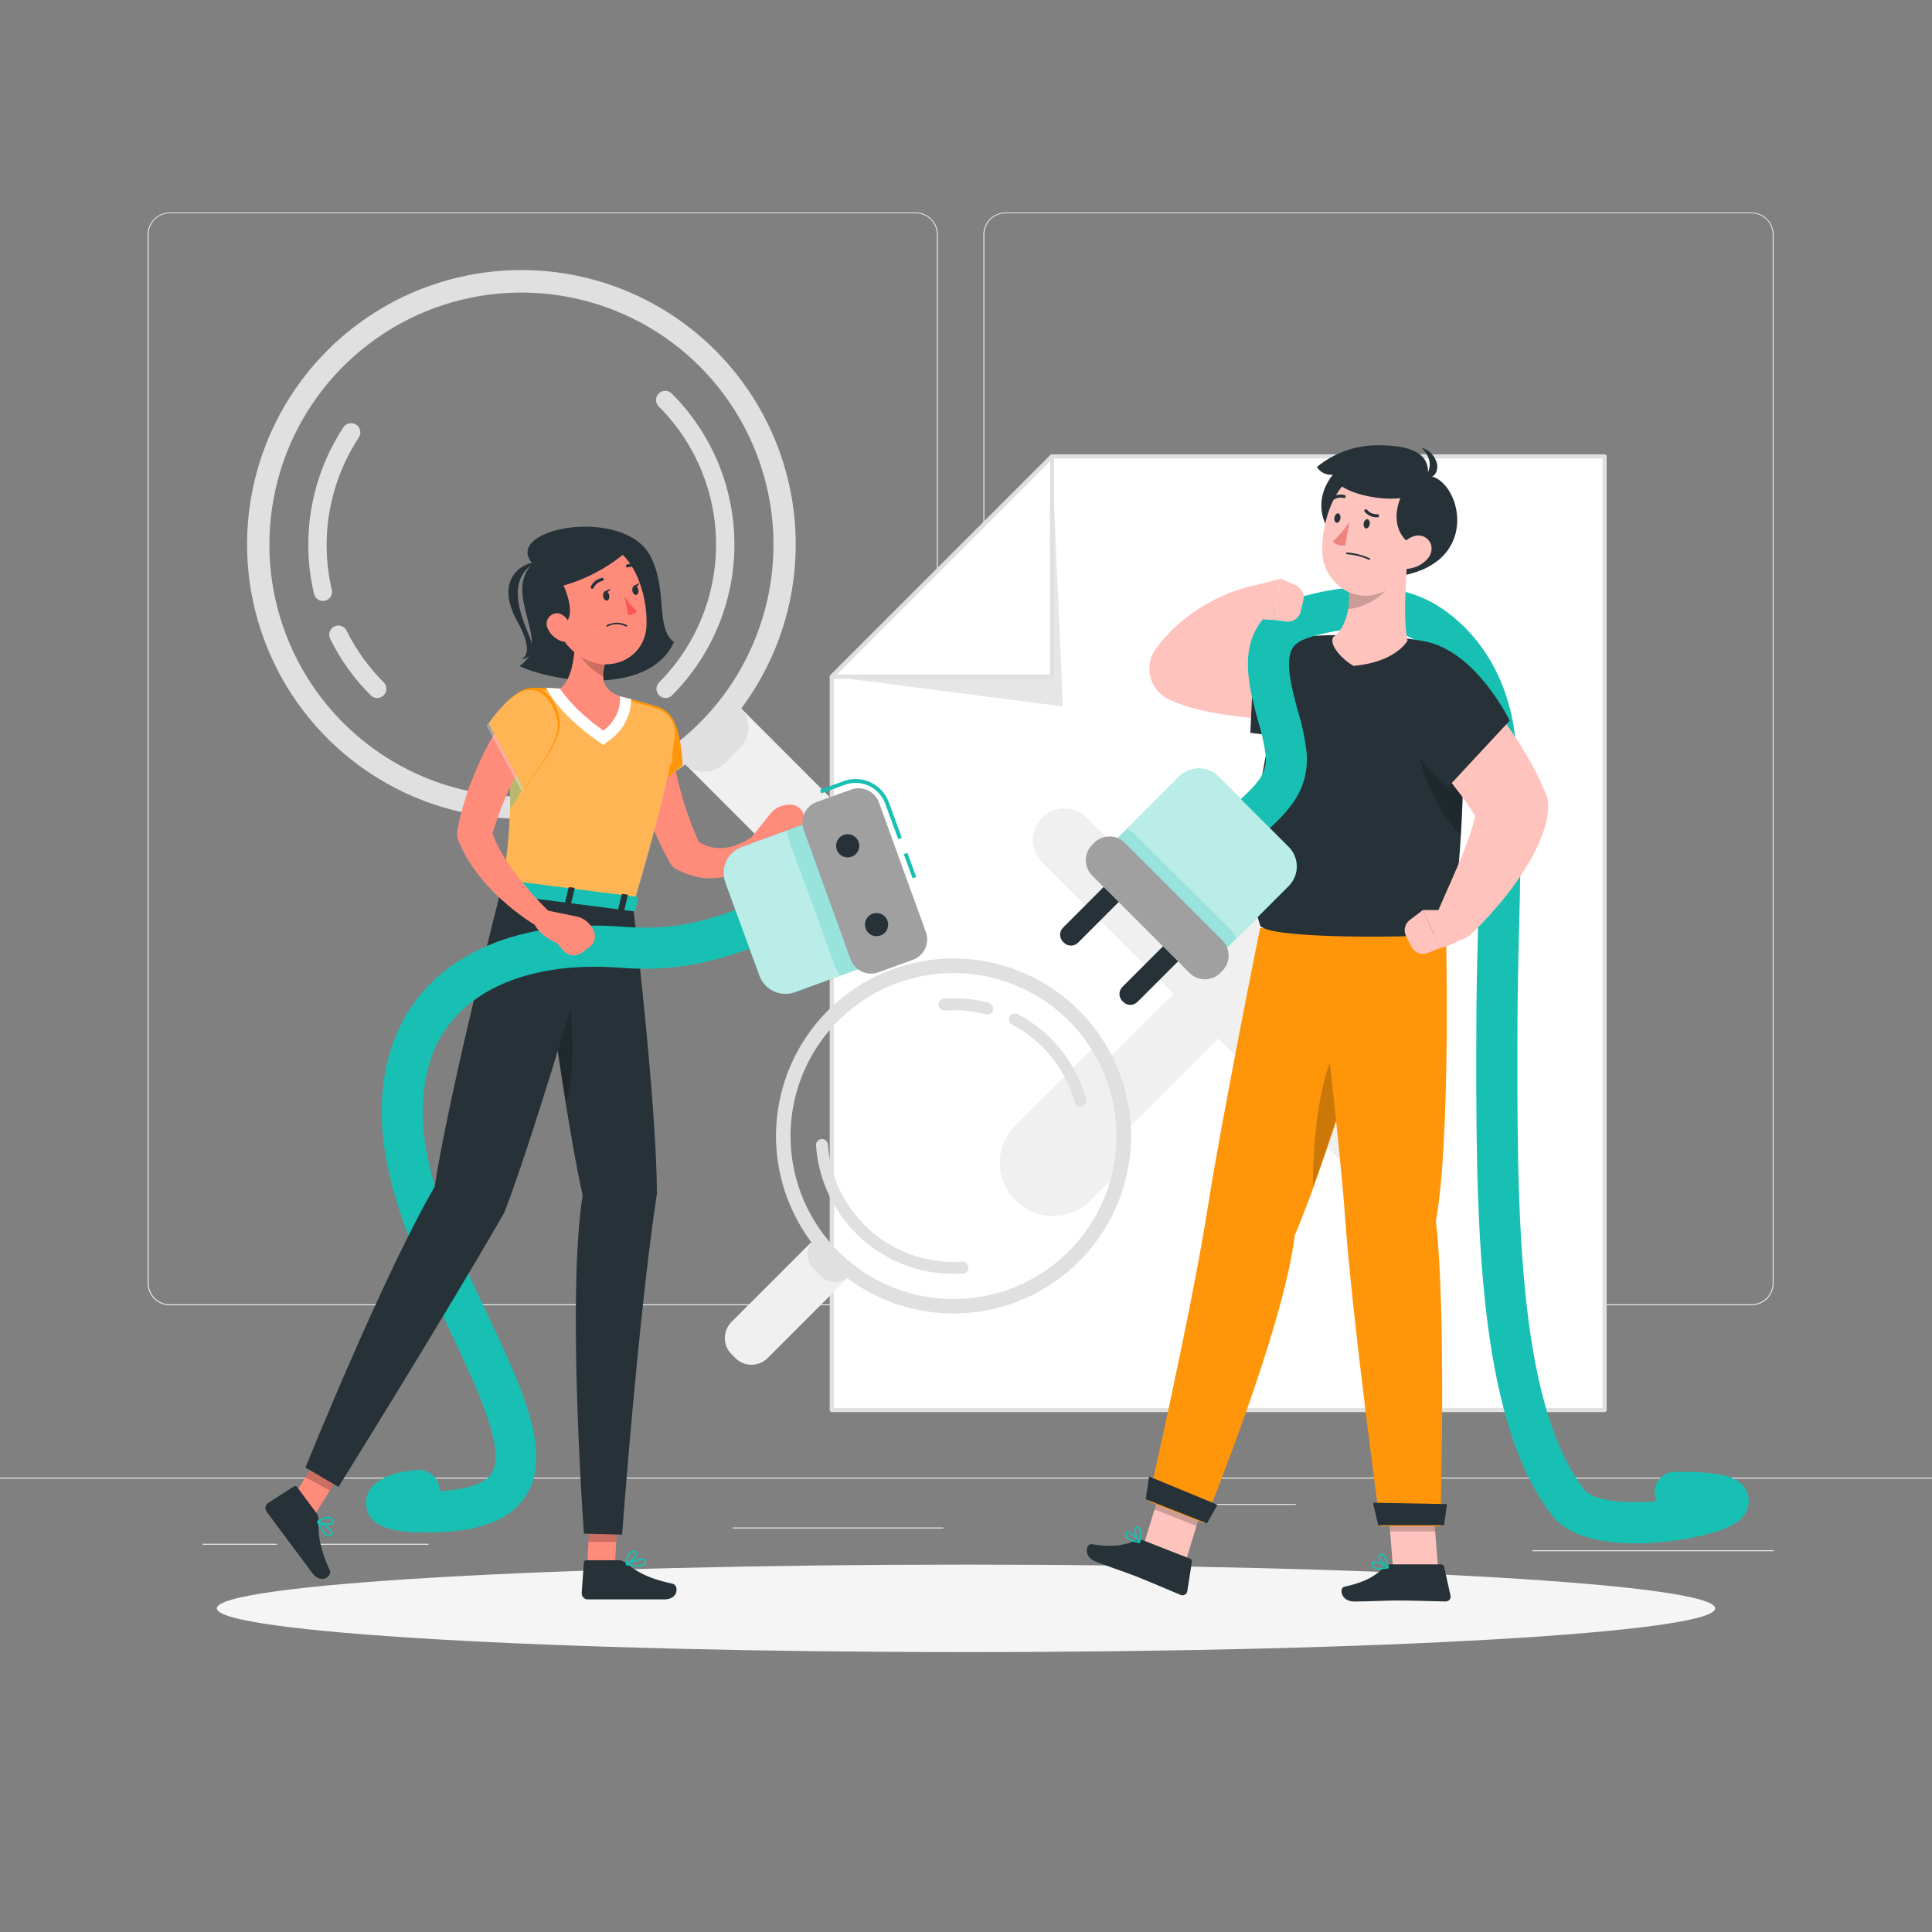 <svg width="266" height="266" viewBox="0 0 266 266" fill="none" xmlns="http://www.w3.org/2000/svg">
    <rect x="0" y="0" width="266" height="266" fill="#808080" stroke="none"/>
    <path d="M266 203.437H0V203.57H266V203.437Z" fill="#EBEBEB"/>
    <path d="M126.084 179.709H23.36C22.556 179.708 21.785 179.387 21.216 178.818C20.647 178.248 20.328 177.476 20.328 176.672V32.271C20.335 31.471 20.657 30.706 21.225 30.142C21.793 29.578 22.56 29.261 23.36 29.26H126.084C126.89 29.26 127.663 29.58 128.232 30.149C128.802 30.719 129.122 31.492 129.122 32.297V176.672C129.122 177.477 128.802 178.25 128.232 178.82C127.663 179.389 126.89 179.709 126.084 179.709ZM23.36 29.366C22.591 29.368 21.854 29.674 21.31 30.219C20.766 30.763 20.461 31.501 20.461 32.271V176.672C20.461 177.441 20.766 178.179 21.31 178.724C21.854 179.268 22.591 179.575 23.36 179.576H126.084C126.854 179.575 127.592 179.268 128.137 178.724C128.681 178.18 128.988 177.442 128.989 176.672V32.271C128.988 31.501 128.681 30.763 128.137 30.218C127.592 29.674 126.854 29.368 126.084 29.366H23.36Z" fill="#EBEBEB"/>
    <path d="M241.16 179.709H138.431C137.626 179.708 136.854 179.387 136.285 178.818C135.715 178.249 135.395 177.477 135.394 176.672V32.271C135.402 31.47 135.726 30.705 136.294 30.142C136.863 29.578 137.631 29.261 138.431 29.26H241.16C241.96 29.262 242.726 29.58 243.292 30.144C243.859 30.707 244.181 31.472 244.188 32.271V176.672C244.188 177.475 243.869 178.247 243.302 178.816C242.734 179.385 241.964 179.707 241.16 179.709ZM138.431 29.366C137.661 29.368 136.923 29.674 136.379 30.218C135.834 30.763 135.528 31.501 135.527 32.271V176.672C135.528 177.442 135.834 178.18 136.379 178.724C136.923 179.268 137.661 179.575 138.431 179.576H241.16C241.93 179.575 242.668 179.268 243.213 178.724C243.757 178.18 244.064 177.442 244.065 176.672V32.271C244.064 31.501 243.757 30.763 243.213 30.218C242.668 29.674 241.93 29.368 241.16 29.366H138.431Z" fill="#EBEBEB"/>
    <path d="M239.347 208.501H222.552V208.634H239.347V208.501Z" fill="#EBEBEB"/>
    <path d="M178.401 207.06H160.627V207.193H178.401V207.06Z" fill="#EBEBEB"/>
    <path d="M244.199 213.443H210.986V213.576H244.199V213.443Z" fill="#EBEBEB"/>
    <path d="M38.139 212.55H27.909V212.683H38.139V212.55Z" fill="#EBEBEB"/>
    <path d="M58.993 212.55H42.879V212.683H58.993V212.55Z" fill="#EBEBEB"/>
    <path d="M129.882 210.305H100.856V210.438H129.882V210.305Z" fill="#EBEBEB"/>
    <path d="M144.843 62.845L114.529 93.163V194.132H220.924V62.845H144.843Z" fill="white"/>
    <path d="M220.924 194.419H114.524C114.447 194.419 114.374 194.389 114.32 194.335C114.267 194.281 114.236 194.208 114.236 194.132V93.163C114.236 93.126 114.244 93.089 114.258 93.054C114.273 93.019 114.294 92.988 114.321 92.961L144.645 62.637C144.7 62.585 144.772 62.554 144.848 62.552H220.924C220.961 62.552 220.999 62.56 221.034 62.574C221.068 62.589 221.1 62.61 221.127 62.636C221.153 62.663 221.175 62.695 221.189 62.73C221.203 62.764 221.211 62.802 221.211 62.84V194.132C221.211 194.17 221.203 194.207 221.189 194.242C221.175 194.277 221.153 194.308 221.127 194.335C221.1 194.362 221.068 194.383 221.034 194.397C220.999 194.412 220.961 194.419 220.924 194.419ZM114.816 193.85H220.636V63.132H144.965L114.816 93.281V193.85Z" fill="#E0E0E0"/>
    <path d="M114.529 93.163L146.338 97.265L144.843 62.845L114.529 93.163Z" fill="#E6E6E6"/>
    <path d="M114.529 93.163H144.843V62.845L114.529 93.163Z" fill="white"/>
    <path d="M144.843 93.445H114.519C114.462 93.446 114.406 93.429 114.359 93.398C114.312 93.367 114.275 93.322 114.253 93.27C114.23 93.218 114.225 93.161 114.236 93.106C114.248 93.05 114.276 93 114.316 92.961L144.64 62.637C144.681 62.598 144.732 62.571 144.788 62.56C144.844 62.548 144.901 62.553 144.954 62.574C145.006 62.596 145.05 62.633 145.081 62.681C145.113 62.728 145.129 62.783 145.13 62.84V93.163C145.128 93.239 145.098 93.311 145.044 93.363C144.99 93.416 144.918 93.445 144.843 93.445ZM115.221 92.876H144.561V63.536L115.221 92.876Z" fill="#E0E0E0"/>
    <path d="M173.879 136.825L191.967 118.737C192.371 118.333 192.692 117.853 192.911 117.325C193.13 116.797 193.242 116.231 193.242 115.659C193.242 115.087 193.13 114.522 192.911 113.993C192.692 113.465 192.371 112.986 191.967 112.581C191.563 112.177 191.083 111.857 190.555 111.638C190.027 111.419 189.461 111.307 188.89 111.307C188.318 111.307 187.752 111.419 187.224 111.638C186.696 111.857 186.216 112.177 185.812 112.581L167.724 130.669L149.636 112.581C148.82 111.765 147.713 111.307 146.558 111.307C145.404 111.307 144.297 111.765 143.481 112.581C142.665 113.398 142.206 114.505 142.206 115.659C142.206 116.813 142.665 117.92 143.481 118.737L161.569 136.825L143.481 154.913C142.665 155.729 142.206 156.836 142.206 157.99C142.206 159.145 142.665 160.252 143.481 161.068C144.297 161.884 145.404 162.343 146.558 162.343C147.713 162.343 148.82 161.884 149.636 161.068L167.724 142.98L185.812 161.068C186.628 161.884 187.735 162.343 188.89 162.343C190.044 162.343 191.151 161.884 191.967 161.068C192.784 160.252 193.242 159.145 193.242 157.99C193.242 156.836 192.784 155.729 191.967 154.913L173.879 136.825Z" fill="#F0F0F0"/>
    <path d="M118.636 121.828C117.615 122.847 116.232 123.42 114.79 123.42C113.347 123.42 111.964 122.847 110.943 121.828L93.488 104.368L101.181 96.675L118.636 114.156C119.649 115.176 120.217 116.555 120.217 117.992C120.217 119.429 119.649 120.808 118.636 121.828Z" fill="#F0F0F0"/>
    <path d="M93.485 104.401L101.178 96.709L101.889 97.419C102.627 98.157 103.041 99.157 103.041 100.199C103.041 101.242 102.627 102.242 101.889 102.979L99.756 105.112C99.019 105.85 98.019 106.264 96.976 106.264C95.934 106.264 94.934 105.85 94.196 105.112L93.485 104.401Z" fill="#E0E0E0"/>
    <path d="M45.065 48.257C39.787 53.541 36.193 60.272 34.739 67.598C33.284 74.924 34.035 82.516 36.895 89.416C39.755 96.316 44.596 102.213 50.807 106.362C57.017 110.51 64.319 112.725 71.788 112.725C79.257 112.725 86.558 110.51 92.769 106.362C98.979 102.213 103.821 96.316 106.681 89.416C109.541 82.516 110.291 74.924 108.837 67.598C107.382 60.272 103.789 53.541 98.51 48.257C95.002 44.746 90.836 41.96 86.251 40.059C81.666 38.159 76.751 37.181 71.788 37.181C66.824 37.181 61.909 38.159 57.324 40.059C52.739 41.96 48.573 44.746 45.065 48.257ZM96.329 99.521C91.476 104.374 85.292 107.679 78.561 109.018C71.829 110.357 64.852 109.67 58.511 107.043C52.17 104.417 46.75 99.969 42.937 94.262C39.124 88.555 37.088 81.846 37.088 74.982C37.088 68.119 39.124 61.41 42.937 55.703C46.75 49.996 52.17 45.548 58.511 42.922C64.852 40.295 71.829 39.608 78.561 40.947C85.292 42.286 91.476 45.591 96.329 50.444C99.551 53.666 102.107 57.492 103.851 61.702C105.595 65.912 106.493 70.425 106.493 74.982C106.493 79.54 105.595 84.052 103.851 88.263C102.107 92.473 99.551 96.299 96.329 99.521Z" fill="#E0E0E0"/>
    <path d="M91.642 96.105C91.392 96.105 91.148 96.03 90.94 95.891C90.733 95.752 90.571 95.554 90.475 95.323C90.38 95.092 90.355 94.838 90.403 94.593C90.452 94.348 90.572 94.123 90.748 93.945C95.769 88.911 98.588 82.092 98.588 74.982C98.588 67.873 95.769 61.053 90.748 56.019C90.619 55.905 90.515 55.765 90.442 55.608C90.369 55.452 90.329 55.282 90.324 55.11C90.319 54.938 90.349 54.766 90.413 54.605C90.476 54.445 90.572 54.3 90.694 54.178C90.816 54.056 90.962 53.96 91.122 53.896C91.282 53.832 91.454 53.802 91.627 53.807C91.799 53.812 91.969 53.852 92.125 53.925C92.281 53.998 92.421 54.103 92.536 54.232C98.03 59.739 101.115 67.201 101.115 74.98C101.115 82.759 98.03 90.221 92.536 95.728C92.419 95.846 92.28 95.941 92.127 96.006C91.973 96.07 91.809 96.104 91.642 96.105Z" fill="#E0E0E0"/>
    <path d="M44.465 82.742C44.18 82.742 43.904 82.646 43.68 82.469C43.457 82.293 43.301 82.046 43.236 81.768C42.316 77.871 42.199 73.828 42.895 69.885C43.59 65.941 45.082 62.181 47.279 58.834C47.464 58.552 47.753 58.354 48.083 58.286C48.414 58.217 48.758 58.282 49.04 58.467C49.322 58.652 49.519 58.941 49.588 59.271C49.657 59.601 49.592 59.945 49.407 60.228C47.395 63.285 46.027 66.721 45.387 70.325C44.747 73.928 44.847 77.625 45.683 81.188C45.722 81.35 45.729 81.517 45.704 81.682C45.678 81.846 45.62 82.003 45.533 82.145C45.446 82.286 45.331 82.409 45.196 82.506C45.061 82.603 44.908 82.672 44.747 82.71C44.654 82.73 44.559 82.741 44.465 82.742Z" fill="#E0E0E0"/>
    <path d="M51.934 96.105C51.599 96.105 51.277 95.971 51.04 95.733C48.761 93.463 46.874 90.831 45.454 87.945C45.381 87.796 45.338 87.634 45.327 87.468C45.316 87.303 45.338 87.137 45.391 86.98C45.445 86.823 45.529 86.677 45.638 86.553C45.747 86.428 45.88 86.326 46.029 86.253C46.178 86.179 46.34 86.136 46.505 86.125C46.671 86.114 46.837 86.136 46.994 86.19C47.151 86.243 47.296 86.327 47.421 86.436C47.545 86.546 47.647 86.678 47.721 86.827C49.022 89.463 50.748 91.868 52.828 93.945C53.064 94.183 53.197 94.504 53.197 94.839C53.197 95.174 53.064 95.496 52.828 95.733C52.59 95.969 52.269 96.103 51.934 96.105Z" fill="#E0E0E0"/>
    <path d="M112.269 170.455L117.242 175.429L105.694 186.977C105.103 187.568 104.302 187.9 103.467 187.9C102.631 187.9 101.83 187.568 101.24 186.977L100.717 186.454C100.126 185.864 99.794 185.063 99.794 184.227C99.794 183.392 100.126 182.591 100.717 182L112.266 170.452L112.269 170.455Z" fill="#F0F0F0"/>
    <path d="M112.277 170.466L117.243 175.432L117.006 175.669C116.47 176.204 115.743 176.505 114.986 176.505C114.228 176.505 113.501 176.204 112.965 175.669L112.033 174.736C111.497 174.2 111.196 173.473 111.196 172.716C111.196 171.958 111.497 171.231 112.033 170.695L112.27 170.458L112.277 170.466Z" fill="#E0E0E0"/>
    <path d="M151.274 143.48L139.623 155.125C138.33 156.511 137.626 158.345 137.659 160.241C137.693 162.136 138.461 163.944 139.802 165.284C141.143 166.623 142.952 167.39 144.847 167.421C146.742 167.452 148.576 166.746 149.96 165.452L154.674 160.743C155.666 154.767 154.458 148.634 151.274 143.48Z" fill="#F0F0F0"/>
    <path d="M155.664 154.716C155.33 149.893 153.574 145.278 150.617 141.454C147.66 137.629 143.635 134.768 139.051 133.231C134.468 131.694 129.532 131.551 124.867 132.82C120.202 134.089 116.019 136.712 112.845 140.359C109.672 144.006 107.651 148.512 107.039 153.307C106.426 158.103 107.25 162.972 109.405 167.299C111.56 171.626 114.95 175.217 119.147 177.617C123.343 180.018 128.157 181.12 132.979 180.784C139.444 180.334 145.465 177.335 149.719 172.447C153.973 167.558 156.111 161.181 155.664 154.716ZM108.896 157.972C108.587 153.544 109.599 149.125 111.803 145.272C114.007 141.42 117.303 138.307 121.276 136.328C125.249 134.349 129.719 133.593 134.122 134.155C138.524 134.716 142.661 136.571 146.01 139.484C149.358 142.397 151.768 146.238 152.933 150.521C154.099 154.803 153.968 159.335 152.558 163.544C151.148 167.752 148.521 171.448 145.011 174.163C141.5 176.879 137.263 178.492 132.836 178.8C126.899 179.212 121.042 177.249 116.552 173.343C112.063 169.437 109.309 163.908 108.896 157.972Z" fill="#E0E0E0"/>
    <path d="M118.838 170.724C116.955 169.092 115.413 167.104 114.3 164.875C113.187 162.645 112.525 160.218 112.353 157.732C112.34 157.623 112.351 157.511 112.382 157.405C112.414 157.3 112.467 157.201 112.538 157.116C112.609 157.032 112.696 156.962 112.795 156.912C112.893 156.862 113.001 156.832 113.111 156.824C113.221 156.817 113.332 156.831 113.436 156.868C113.541 156.904 113.637 156.961 113.718 157.036C113.8 157.11 113.866 157.2 113.912 157.301C113.958 157.401 113.983 157.51 113.986 157.621C114.312 162.202 116.44 166.468 119.904 169.484C123.367 172.5 127.885 174.021 132.468 173.714C132.684 173.699 132.896 173.77 133.06 173.913C133.223 174.055 133.323 174.256 133.337 174.472C133.352 174.688 133.281 174.901 133.139 175.064C132.996 175.227 132.795 175.327 132.579 175.342C130.098 175.514 127.606 175.195 125.248 174.402C122.89 173.61 120.712 172.36 118.838 170.724Z" fill="#E0E0E0"/>
    <path d="M148.236 152.152C148.115 152.047 148.028 151.908 147.986 151.753C147.346 149.476 146.248 147.353 144.76 145.515C143.271 143.676 141.424 142.16 139.331 141.06C139.148 140.954 139.012 140.782 138.953 140.58C138.894 140.377 138.915 140.159 139.012 139.971C139.11 139.784 139.276 139.642 139.476 139.574C139.676 139.506 139.895 139.518 140.086 139.607C142.378 140.812 144.4 142.471 146.029 144.484C147.658 146.496 148.86 148.819 149.561 151.311C149.59 151.415 149.598 151.523 149.585 151.629C149.573 151.736 149.539 151.839 149.486 151.933C149.433 152.026 149.362 152.108 149.277 152.174C149.192 152.24 149.095 152.289 148.992 152.317C148.862 152.353 148.725 152.356 148.594 152.328C148.462 152.299 148.339 152.239 148.236 152.152Z" fill="#E0E0E0"/>
    <path d="M129.484 138.921C129.321 138.776 129.222 138.574 129.207 138.357C129.192 138.141 129.263 137.929 129.405 137.765C129.546 137.602 129.747 137.501 129.962 137.484C132.037 137.34 134.122 137.536 136.134 138.064C136.238 138.092 136.337 138.14 136.423 138.205C136.509 138.271 136.582 138.353 136.636 138.447C136.691 138.54 136.727 138.644 136.741 138.751C136.756 138.858 136.749 138.968 136.721 139.072C136.694 139.177 136.646 139.276 136.58 139.362C136.515 139.448 136.433 139.521 136.339 139.575C136.246 139.63 136.142 139.665 136.035 139.68C135.927 139.695 135.818 139.688 135.713 139.66C133.877 139.175 131.974 138.995 130.079 139.128C129.861 139.139 129.648 139.065 129.484 138.921Z" fill="#E0E0E0"/>
    <path d="M133 227.462C189.968 227.462 236.15 224.766 236.15 221.44C236.15 218.114 189.968 215.417 133 215.417C76.032 215.417 29.851 218.114 29.851 221.44C29.851 224.766 76.032 227.462 133 227.462Z" fill="#F5F5F5"/>
    <path d="M73.32 77.608C69.032 81.922 76.32 88.62 71.506 91.695C75.437 93.669 89.216 96.175 92.786 88.413C90.184 86.391 91.993 81.422 89.594 76.65C86.003 69.575 69.032 72.708 73.32 77.608Z" fill="#263238"/>
    <path d="M73.709 77.496C72.374 77.273 67.857 79.518 71.219 85.545C73.927 90.418 71.671 90.764 71.671 90.764C71.671 90.764 74.331 90.839 72.735 87.216C71.044 83.348 70.251 79.337 73.709 77.496Z" fill="#263238"/>
    <path d="M105.336 115.768C105.172 115.467 104.896 115.243 104.567 115.143C104.239 115.044 103.885 115.077 103.581 115.236L103.267 115.401C103.166 115.454 102.974 115.582 102.82 115.672C102.666 115.763 102.485 115.864 102.315 115.949C101.979 116.118 101.632 116.264 101.277 116.385C100.62 116.624 99.928 116.755 99.229 116.774C98.587 116.781 97.948 116.679 97.34 116.47C96.954 116.327 96.582 116.149 96.228 115.938C95.771 114.928 95.335 113.906 94.962 112.853C94.51 111.624 94.111 110.368 93.76 109.097C93.409 107.825 93.1 106.538 92.845 105.245C92.712 104.601 92.595 103.952 92.489 103.309L92.345 102.346C92.297 102.037 92.254 101.686 92.228 101.441V101.335C92.157 100.63 91.809 99.981 91.261 99.532C90.712 99.083 90.007 98.871 89.302 98.941C88.596 99.012 87.948 99.359 87.499 99.908C87.05 100.457 86.837 101.162 86.908 101.867C86.945 102.319 86.977 102.665 87.025 103.043C87.073 103.42 87.126 103.782 87.179 104.149C87.296 104.883 87.429 105.607 87.578 106.33C87.874 107.768 88.247 109.189 88.695 110.586C88.903 111.289 89.158 111.98 89.398 112.677C89.637 113.374 89.93 114.055 90.233 114.731C90.813 116.096 91.472 117.426 92.207 118.715L92.27 118.832C92.461 119.179 92.748 119.463 93.095 119.652C94.1 120.2 95.187 120.584 96.314 120.79C97.471 120.995 98.656 120.969 99.803 120.716C101.423 120.34 102.91 119.533 104.107 118.38C104.304 118.199 104.49 118.013 104.639 117.816C104.788 117.62 104.969 117.433 105.171 117.157C105.327 116.965 105.426 116.732 105.455 116.486C105.484 116.241 105.443 115.992 105.336 115.768Z" fill="#FF8B7B"/>
    <path d="M108.874 110.789H108.72C108.211 110.778 107.706 110.885 107.244 111.101C106.783 111.316 106.378 111.636 106.06 112.034L103.49 115.258V117.46C105.554 118.279 108.172 116.072 108.172 116.072L109.497 115.736C109.942 115.625 110.331 115.353 110.588 114.971C110.844 114.59 110.95 114.127 110.885 113.672L110.694 112.38C110.631 111.94 110.413 111.538 110.079 111.246C109.745 110.954 109.318 110.792 108.874 110.789Z" fill="#FF8B7B"/>
    <path d="M92.158 98.356C93.877 100.122 93.983 105.394 93.983 105.394L87.11 110.927C87.11 110.927 84.285 103.107 85.849 100.346C87.174 98.005 89.966 96.106 92.158 98.356Z" fill="#FF960A"/>
    <g opacity="0.2">
        <path d="M90.781 98.007C92.5 99.773 92.606 105.046 92.606 105.046L85.733 110.578C85.733 110.578 82.908 102.758 84.472 99.997C85.797 97.656 88.59 95.757 90.781 98.007Z" fill="white"/>
    </g>
    <path d="M80.784 216.88L84.583 217.295L85.104 206.974L81.305 206.554L80.784 216.88Z" fill="#FF8B7B"/>
    <path d="M85.205 214.816H80.741C80.651 214.813 80.564 214.845 80.497 214.906C80.431 214.967 80.39 215.051 80.385 215.141L80.087 219.359C80.087 219.58 80.173 219.792 80.327 219.95C80.481 220.108 80.691 220.2 80.912 220.205C82.795 220.205 82.816 220.205 85.168 220.205H91.504C93.451 220.205 93.456 218.232 92.615 218.051C88.833 217.253 87.359 216.146 86.024 215.093C85.789 214.912 85.501 214.814 85.205 214.816Z" fill="#263238"/>
    <path opacity="0.2" d="M85.104 206.98L84.832 212.3H81.013L81.305 206.56L85.104 206.98Z" fill="black"/>
    <path d="M87.152 124.632C87.152 124.632 90.44 152.152 90.44 164.388C87.849 181.412 85.652 211.289 85.652 211.289L80.395 211.151C80.395 211.151 78.007 178.614 80.22 164.564C77.384 151.976 73.884 122.929 73.884 122.929L87.152 124.632Z" fill="#263238"/>
    <path opacity="0.2" d="M77.018 132.292C76.391 132.568 75.783 132.884 75.198 133.239C75.922 138.671 76.874 145.507 77.885 151.816C79.609 146.624 78.677 135.207 77.018 132.292Z" fill="black"/>
    <path d="M39.649 207.299L42.783 209.485L48.188 200.675L45.054 198.489L39.649 207.299Z" fill="#FF8B7B"/>
    <path d="M43.576 208.331L40.916 204.751C40.865 204.677 40.788 204.627 40.7 204.61C40.613 204.593 40.522 204.611 40.448 204.66L36.883 206.948C36.706 207.079 36.586 207.274 36.552 207.492C36.517 207.71 36.569 207.933 36.697 208.113C37.809 209.629 37.83 209.64 39.23 211.523C40.097 212.677 41.826 215.002 43.017 216.603C44.209 218.205 45.768 216.992 45.406 216.204C43.81 212.699 43.81 210.885 43.842 209.161C43.847 208.862 43.754 208.571 43.576 208.331Z" fill="#263238"/>
    <path opacity="0.2" d="M48.183 200.675L45.401 205.219L42.044 203.388L45.055 198.489L48.183 200.675Z" fill="black"/>
    <path d="M58.871 210.991C56.153 210.991 50.492 210.991 50.397 206.99C50.322 203.852 54.206 202.548 57.557 202.389C57.929 202.371 58.3 202.426 58.65 202.552C59 202.677 59.321 202.871 59.597 203.121C59.872 203.371 60.095 203.672 60.254 204.009C60.412 204.345 60.503 204.709 60.52 205.08V205.293C64.319 205.112 66.777 204.282 67.676 202.867C69.703 199.675 65.819 191.435 62.069 183.471C57.653 174.102 52.652 163.489 52.556 153.322C52.553 152.951 52.623 152.582 52.762 152.237C52.901 151.892 53.106 151.578 53.367 151.313C53.627 151.048 53.937 150.836 54.279 150.691C54.621 150.545 54.988 150.469 55.36 150.465C56.106 150.467 56.821 150.762 57.35 151.286C57.88 151.811 58.182 152.523 58.19 153.269C58.276 162.196 62.978 172.213 67.16 181.055C71.948 191.259 76.124 200.074 72.427 205.9C70.283 209.326 65.841 210.991 58.871 210.991Z" fill="#18C0B3"/>
    <path d="M82.944 124.089C82.944 124.089 73.868 155.54 69.437 166.947C60.85 181.874 46.603 204.718 46.603 204.718L42.055 202.059C42.055 202.059 52.695 175.671 59.85 163.382C61.771 150.614 69.032 122.28 69.032 122.28L82.944 124.089Z" fill="#263238"/>
    <path d="M44.396 210.901C44.576 211.2 44.854 211.427 45.183 211.544C45.279 211.568 45.38 211.563 45.474 211.532C45.568 211.501 45.651 211.445 45.715 211.369C45.759 211.328 45.793 211.278 45.813 211.221C45.834 211.164 45.84 211.104 45.832 211.044C45.768 210.406 44.119 209.576 43.789 209.416C43.77 209.409 43.748 209.408 43.729 209.415C43.709 209.422 43.693 209.436 43.683 209.454C43.67 209.473 43.663 209.497 43.663 209.52C43.663 209.544 43.67 209.567 43.683 209.587C43.878 210.046 44.117 210.486 44.396 210.901ZM45.529 210.901C45.576 210.959 45.607 211.029 45.619 211.103C45.622 211.124 45.619 211.145 45.612 211.164C45.604 211.184 45.592 211.201 45.577 211.215C45.534 211.263 45.479 211.3 45.417 211.321C45.355 211.341 45.289 211.345 45.225 211.332C44.874 211.262 44.412 210.693 43.965 209.794C44.544 210.064 45.073 210.431 45.529 210.879V210.901Z" fill="#18C0B3"/>
    <path d="M43.655 209.608L43.687 209.634C44.219 209.927 45.603 210.166 45.906 209.725C45.957 209.644 45.981 209.55 45.977 209.455C45.972 209.359 45.938 209.268 45.879 209.193C45.347 208.251 43.751 209.358 43.682 209.406C43.666 209.418 43.654 209.435 43.645 209.453C43.637 209.472 43.633 209.492 43.634 209.512C43.632 209.545 43.639 209.579 43.655 209.608ZM45.677 209.299C45.693 209.318 45.707 209.337 45.72 209.358C45.778 209.459 45.789 209.533 45.757 209.576C45.581 209.831 44.56 209.741 43.964 209.507C44.363 209.267 45.294 208.783 45.677 209.299Z" fill="#18C0B3"/>
    <path d="M87.78 215.694C88.129 215.726 88.478 215.638 88.77 215.444C88.844 215.379 88.898 215.295 88.927 215.201C88.957 215.107 88.959 215.007 88.935 214.912C88.927 214.852 88.906 214.794 88.873 214.744C88.84 214.693 88.795 214.65 88.743 214.619C88.211 214.295 86.546 215.119 86.222 215.29C86.203 215.3 86.189 215.316 86.181 215.335C86.174 215.355 86.173 215.376 86.179 215.396C86.187 215.418 86.201 215.438 86.218 215.454C86.236 215.47 86.257 215.481 86.28 215.486C86.772 215.607 87.275 215.676 87.78 215.694ZM88.44 214.774C88.516 214.769 88.591 214.785 88.658 214.821C88.685 214.821 88.711 214.859 88.722 214.923C88.736 214.986 88.732 215.052 88.712 215.114C88.691 215.176 88.654 215.231 88.605 215.274C88.344 215.513 87.61 215.545 86.621 215.369C87.18 215.07 87.786 214.868 88.413 214.774H88.44Z" fill="#18C0B3"/>
    <path d="M86.279 215.513H86.317C86.849 215.268 87.886 214.295 87.716 213.79C87.68 213.706 87.621 213.635 87.546 213.585C87.47 213.534 87.381 213.508 87.29 213.508C86.226 213.385 86.152 215.311 86.147 215.391C86.147 215.412 86.152 215.433 86.162 215.451C86.172 215.47 86.187 215.486 86.205 215.497C86.228 215.51 86.254 215.516 86.279 215.513ZM87.237 213.704H87.312C87.423 213.704 87.493 213.752 87.508 213.805C87.609 214.098 86.928 214.869 86.381 215.205C86.428 214.742 86.599 213.704 87.248 213.704H87.237Z" fill="#18C0B3"/>
    <path d="M69.032 122.307L87.152 124.626C91.238 110.869 92.584 104.224 92.946 101.027C93.041 100.223 92.853 99.411 92.415 98.731C91.975 98.051 91.313 97.546 90.541 97.303C89.477 96.962 88.104 96.558 86.743 96.239C86.28 96.116 85.806 96.005 85.343 95.898C82.631 95.348 79.882 94.992 77.119 94.834C76.709 94.797 76.305 94.776 75.895 94.754C75.092 94.712 74.299 94.701 73.576 94.701C73.032 94.701 72.495 94.813 71.998 95.031C71.501 95.25 71.055 95.569 70.688 95.97C70.321 96.37 70.041 96.843 69.867 97.357C69.693 97.871 69.628 98.416 69.676 98.957C69.82 100.553 69.931 102.037 70.016 103.399C70.219 106.591 70.282 109.145 70.235 111.379C70.126 115.048 69.724 118.702 69.032 122.307Z" fill="#FF960A"/>
    <g opacity="0.3">
        <path d="M69 122.605L87.12 124.925C91.206 111.167 92.552 104.523 92.913 101.325C93.009 100.522 92.821 99.71 92.382 99.03C91.943 98.35 91.281 97.845 90.509 97.602C89.445 97.261 88.072 96.857 86.71 96.537C86.247 96.415 85.774 96.303 85.311 96.197C82.598 95.647 79.85 95.291 77.086 95.133C76.677 95.096 76.272 95.075 75.863 95.053C75.059 95.011 74.267 95 73.543 95C73 94.999 72.463 95.112 71.966 95.33C71.469 95.549 71.022 95.868 70.656 96.269C70.289 96.669 70.009 97.141 69.835 97.656C69.661 98.17 69.596 98.715 69.644 99.256C69.787 100.852 69.899 102.336 69.984 103.698C70.186 106.89 70.25 109.444 70.202 111.678C70.094 115.347 69.692 119.001 69 122.605Z" fill="white"/>
    </g>
    <path opacity="0.3" d="M70.224 111.358C72.618 108.262 73.485 104.719 72.708 102.766L70.006 103.373C70.224 106.554 70.282 109.118 70.224 111.358Z" fill="#18C0B3"/>
    <path d="M86.743 96.207C86.274 96.084 85.806 95.973 85.343 95.866C82.629 95.318 79.878 94.963 77.113 94.802C76.704 94.77 76.299 94.749 75.895 94.728L75.188 94.696L75.719 95.627C75.794 95.754 77.603 98.712 82.103 101.894L83.066 102.564L83.992 101.857C84.883 101.217 85.612 100.377 86.118 99.403C86.625 98.43 86.895 97.352 86.907 96.255L86.743 96.207Z" fill="white"/>
    <path d="M79.114 89.333C78.943 91.573 78.417 93.855 77.113 94.813C77.113 94.813 78.773 97.574 83.072 100.59C85.764 98.531 85.343 95.866 85.343 95.866C82.481 94.802 82.683 92.818 83.891 89.652L81.657 88.45C81.464 88.238 81.213 88.087 80.935 88.016C80.657 87.945 80.364 87.957 80.093 88.051C79.822 88.145 79.585 88.317 79.411 88.545C79.237 88.773 79.133 89.047 79.114 89.333Z" fill="#FF8B7B"/>
    <path opacity="0.2" d="M81.657 88.45C81.476 88.25 81.243 88.104 80.984 88.028C80.725 87.952 80.451 87.949 80.19 88.019C79.93 88.09 79.694 88.231 79.509 88.427C79.323 88.623 79.196 88.867 79.141 89.131C79.989 90.842 81.358 92.241 83.051 93.126C83.111 91.927 83.395 90.748 83.886 89.652L81.657 88.45Z" fill="black"/>
    <path d="M75.635 82.311C76.746 86.636 77.124 88.487 79.768 90.291C83.742 93.025 88.812 90.717 89.009 86.152C89.195 82.04 87.349 75.656 82.731 74.741C81.712 74.532 80.656 74.588 79.665 74.904C78.673 75.219 77.779 75.783 77.067 76.543C76.356 77.302 75.85 78.23 75.6 79.24C75.349 80.25 75.361 81.307 75.635 82.311Z" fill="#FF8B7B"/>
    <path d="M86.641 75.634C84.037 77.95 80.946 79.653 77.597 80.619C77.597 80.619 80.901 87.647 74.719 85.875C72.927 79.89 74.719 76.783 76.315 75.32C81.231 73.724 84.689 73.192 86.641 75.634Z" fill="#263238"/>
    <path d="M75.427 86.572C75.789 87.356 76.447 87.964 77.257 88.264C78.321 88.647 78.954 87.732 78.725 86.668C78.518 85.716 77.709 84.365 76.597 84.434C76.357 84.454 76.125 84.534 75.923 84.666C75.721 84.797 75.554 84.977 75.438 85.189C75.323 85.401 75.261 85.638 75.259 85.879C75.257 86.121 75.315 86.359 75.427 86.572Z" fill="#FF8B7B"/>
    <path d="M68.899 121.211L67.872 122.727C67.792 122.844 67.925 122.993 68.133 123.019L87.136 125.456C87.301 125.456 87.444 125.413 87.471 125.312L87.843 123.716C87.843 123.605 87.737 123.493 87.561 123.466L69.207 121.115C69.152 121.102 69.094 121.104 69.04 121.121C68.986 121.138 68.937 121.169 68.899 121.211Z" fill="#18C0B3"/>
    <path d="M71.097 123.578L70.607 123.514C70.511 123.514 70.442 123.44 70.458 123.381L70.958 121.301C70.978 121.266 71.008 121.239 71.045 121.223C71.081 121.208 71.122 121.205 71.161 121.216L71.655 121.28C71.751 121.28 71.82 121.349 71.804 121.413L71.304 123.488C71.288 123.552 71.198 123.589 71.097 123.578Z" fill="#263238"/>
    <path d="M85.731 125.451L85.242 125.392C85.146 125.392 85.077 125.318 85.093 125.254L85.593 123.179C85.593 123.12 85.7 123.078 85.795 123.089L86.29 123.152C86.386 123.152 86.455 123.227 86.439 123.285L85.939 125.366C85.923 125.424 85.833 125.467 85.731 125.451Z" fill="#263238"/>
    <path d="M78.416 124.514L77.927 124.45C77.826 124.45 77.757 124.381 77.773 124.317L78.273 122.243C78.273 122.179 78.379 122.142 78.48 122.152L78.97 122.216C79.066 122.216 79.135 122.291 79.124 122.349L78.619 124.429C78.608 124.488 78.512 124.525 78.416 124.514Z" fill="#263238"/>
    <path d="M83.045 82.125C83.109 82.481 83.353 82.737 83.577 82.689C83.8 82.641 83.944 82.322 83.875 81.965C83.806 81.609 83.561 81.353 83.343 81.401C83.125 81.449 82.992 81.768 83.045 82.125Z" fill="#263238"/>
    <path d="M87.067 81.353C87.136 81.71 87.381 81.96 87.599 81.917C87.817 81.874 87.966 81.545 87.897 81.188C87.828 80.832 87.583 80.582 87.365 80.624C87.147 80.667 87.003 80.997 87.067 81.353Z" fill="#263238"/>
    <path d="M87.248 80.667L88.057 80.252C88.057 80.252 87.78 81.007 87.248 80.667Z" fill="#263238"/>
    <path d="M86.003 82.151C86.478 82.901 87.053 83.583 87.711 84.178C87.555 84.344 87.364 84.473 87.153 84.557C86.941 84.641 86.714 84.677 86.487 84.662L86.003 82.151Z" fill="#FF5652"/>
    <path d="M83.492 86.099C83.476 86.117 83.466 86.141 83.466 86.165C83.465 86.19 83.473 86.214 83.488 86.233C83.503 86.253 83.524 86.266 83.548 86.272C83.572 86.277 83.597 86.275 83.619 86.264C84.021 86.058 84.466 85.952 84.917 85.952C85.369 85.952 85.814 86.058 86.216 86.264C86.24 86.277 86.268 86.281 86.295 86.274C86.322 86.267 86.345 86.25 86.359 86.226C86.374 86.202 86.379 86.173 86.373 86.146C86.367 86.118 86.35 86.094 86.327 86.077C85.893 85.855 85.413 85.739 84.925 85.739C84.438 85.739 83.957 85.855 83.524 86.077C83.524 86.077 83.524 86.088 83.492 86.099Z" fill="#263238"/>
    <path d="M81.657 81.029C81.689 81.009 81.715 80.979 81.731 80.944C81.842 80.701 82.009 80.489 82.218 80.323C82.427 80.157 82.672 80.044 82.933 79.991C82.961 79.988 82.989 79.979 83.013 79.965C83.038 79.952 83.059 79.933 83.077 79.911C83.094 79.888 83.107 79.863 83.114 79.836C83.121 79.808 83.123 79.78 83.12 79.752C83.117 79.724 83.109 79.697 83.096 79.673C83.082 79.648 83.064 79.626 83.042 79.609C83.02 79.592 82.995 79.579 82.968 79.572C82.941 79.564 82.913 79.562 82.885 79.566C82.553 79.628 82.24 79.768 81.973 79.976C81.705 80.183 81.491 80.451 81.348 80.757C81.327 80.799 81.321 80.847 81.33 80.893C81.339 80.939 81.363 80.98 81.398 81.011C81.434 81.042 81.478 81.061 81.525 81.064C81.571 81.067 81.618 81.055 81.657 81.029Z" fill="#263238"/>
    <path d="M88.264 78.332L88.291 78.305C88.307 78.282 88.318 78.256 88.325 78.228C88.331 78.201 88.331 78.173 88.326 78.145C88.321 78.117 88.311 78.091 88.296 78.067C88.28 78.043 88.261 78.023 88.237 78.007C87.963 77.809 87.644 77.68 87.309 77.63C86.974 77.58 86.632 77.611 86.312 77.72C86.26 77.742 86.22 77.783 86.198 77.835C86.176 77.886 86.175 77.944 86.195 77.996C86.216 78.049 86.257 78.09 86.309 78.112C86.361 78.134 86.419 78.135 86.471 78.114C86.726 78.03 86.997 78.009 87.262 78.051C87.526 78.094 87.777 78.199 87.993 78.358C88.034 78.387 88.084 78.401 88.133 78.396C88.183 78.391 88.23 78.368 88.264 78.332Z" fill="#263238"/>
    <path d="M83.242 81.439L84.051 81.029C84.051 81.029 83.737 81.779 83.242 81.439Z" fill="#263238"/>
    <path d="M55.386 156.126C54.641 156.126 53.925 155.831 53.395 155.306C52.865 154.781 52.563 154.068 52.556 153.322C52.482 145.768 54.998 139.389 59.834 134.878C65.787 129.324 75.07 126.743 85.987 127.605C93.643 128.212 98.553 126.35 104.235 124.184C105.171 123.833 106.113 123.472 107.081 123.12C107.786 122.864 108.565 122.898 109.245 123.215C109.926 123.532 110.452 124.107 110.709 124.812C110.966 125.518 110.932 126.296 110.615 126.977C110.298 127.657 109.723 128.184 109.017 128.44C108.076 128.781 107.161 129.132 106.251 129.478C100.458 131.68 94.473 133.952 85.54 133.25C76.23 132.51 68.474 134.558 63.696 139.017C59.972 142.464 58.158 147.257 58.217 153.269C58.22 153.641 58.151 154.009 58.011 154.354C57.873 154.699 57.667 155.013 57.407 155.278C57.146 155.543 56.836 155.755 56.494 155.9C56.152 156.046 55.785 156.122 55.413 156.126H55.386Z" fill="#18C0B3"/>
    <path d="M120.841 132.437L109.456 136.607C108.507 136.955 107.457 136.912 106.54 136.486C105.622 136.06 104.911 135.287 104.563 134.338L99.861 121.505C99.513 120.555 99.557 119.505 99.983 118.588C100.408 117.67 101.181 116.959 102.131 116.611L113.515 112.44L120.835 132.422L120.841 132.437Z" fill="#18C0B3"/>
    <path opacity="0.7" d="M120.841 132.437L109.456 136.607C108.507 136.955 107.457 136.912 106.54 136.486C105.622 136.06 104.911 135.287 104.563 134.338L99.861 121.505C99.513 120.555 99.557 119.505 99.983 118.588C100.408 117.67 101.181 116.959 102.131 116.611L113.515 112.44L120.835 132.422L120.841 132.437Z" fill="white"/>
    <path opacity="0.2" d="M108.443 114.295L113.523 112.438L120.843 132.431L115.763 134.293C115.425 133.965 115.166 133.565 115.007 133.122L108.623 115.678C108.456 115.237 108.395 114.764 108.443 114.295Z" fill="#18C0B3"/>
    <path d="M124.932 117.418L124.433 117.601L125.651 120.927L126.151 120.744L124.932 117.418Z" fill="#18C0B3"/>
    <path d="M123.664 115.529L121.871 110.624C121.563 109.792 121.008 109.075 120.281 108.568C119.553 108.061 118.688 107.789 117.801 107.788C117.297 107.787 116.796 107.875 116.322 108.049L113.088 109.235L112.901 108.735L116.141 107.549C116.673 107.354 117.235 107.255 117.801 107.256C118.797 107.259 119.769 107.566 120.586 108.136C121.403 108.707 122.026 109.514 122.371 110.448L124.164 115.353L123.664 115.529Z" fill="#18C0B3"/>
    <path d="M120.929 133.87L125.68 132.151C127.232 131.59 128.035 129.876 127.474 128.324L121.025 110.496C120.464 108.944 118.75 108.141 117.198 108.703L112.448 110.421C110.895 110.982 110.092 112.696 110.654 114.248L117.102 132.076C117.663 133.628 119.377 134.431 120.929 133.87Z" fill="#A0A0A0"/>
    <path d="M118.21 115.907C118.319 116.203 118.337 116.526 118.262 116.832C118.187 117.139 118.023 117.417 117.79 117.631C117.558 117.844 117.267 117.984 116.955 118.032C116.643 118.08 116.323 118.035 116.037 117.901C115.751 117.768 115.51 117.553 115.347 117.283C115.183 117.012 115.103 116.7 115.117 116.384C115.131 116.069 115.238 115.765 115.425 115.51C115.612 115.255 115.87 115.062 116.167 114.954C116.564 114.81 117.003 114.83 117.386 115.008C117.768 115.187 118.065 115.51 118.21 115.907Z" fill="#263238"/>
    <path d="M122.184 126.754C122.292 127.051 122.31 127.372 122.235 127.679C122.161 127.986 121.996 128.263 121.764 128.476C121.532 128.69 121.241 128.829 120.929 128.878C120.617 128.926 120.298 128.881 120.012 128.748C119.726 128.615 119.486 128.4 119.322 128.13C119.157 127.861 119.077 127.549 119.09 127.233C119.104 126.918 119.21 126.614 119.396 126.359C119.582 126.104 119.84 125.91 120.136 125.802C120.333 125.73 120.542 125.697 120.752 125.706C120.962 125.715 121.167 125.765 121.358 125.853C121.548 125.942 121.719 126.067 121.861 126.221C122.003 126.376 122.113 126.557 122.184 126.754Z" fill="#263238"/>
    <path d="M75.543 125.472L75.501 125.424C74.671 124.594 73.793 123.69 73.001 122.764C72.208 121.838 71.431 120.913 70.724 119.955C70.03 119.021 69.399 118.042 68.835 117.024C68.431 116.296 68.088 115.536 67.808 114.752C68.127 113.688 68.468 112.624 68.872 111.603C69.335 110.374 69.856 109.166 70.426 107.975C70.995 106.783 71.601 105.612 72.256 104.469C72.575 103.894 72.91 103.325 73.256 102.766L73.788 101.947C73.953 101.681 74.15 101.415 74.288 101.186L74.347 101.101C74.725 100.525 74.864 99.824 74.736 99.147C74.608 98.469 74.221 97.868 73.658 97.47C73.095 97.072 72.4 96.908 71.718 97.013C71.037 97.118 70.423 97.483 70.005 98.031C69.739 98.393 69.537 98.68 69.324 98.994C69.112 99.308 68.92 99.622 68.718 99.936C68.33 100.564 67.952 101.197 67.59 101.841C66.87 103.125 66.219 104.446 65.638 105.799C65.34 106.469 65.106 107.155 64.802 107.842C64.499 108.528 64.297 109.225 64.084 109.938C63.633 111.35 63.261 112.787 62.972 114.241V114.364C62.89 114.752 62.917 115.156 63.052 115.529C63.568 116.893 64.252 118.187 65.09 119.381C65.878 120.514 66.757 121.581 67.718 122.573C68.653 123.528 69.647 124.425 70.692 125.259C71.736 126.092 72.833 126.858 73.974 127.552C74.251 127.714 74.578 127.77 74.893 127.708C75.208 127.647 75.49 127.472 75.686 127.218C75.882 126.963 75.978 126.646 75.957 126.326C75.935 126.005 75.798 125.704 75.57 125.477L75.543 125.472Z" fill="#FF8B7B"/>
    <path d="M81.726 128.116L81.657 127.978C81.436 127.517 81.111 127.113 80.707 126.799C80.304 126.485 79.833 126.27 79.332 126.169L75.294 125.35L73.32 126.334C73.533 128.547 76.693 129.872 76.693 129.872L77.592 130.898C77.895 131.243 78.315 131.463 78.77 131.517C79.226 131.571 79.686 131.455 80.061 131.191L81.125 130.43C81.482 130.178 81.739 129.807 81.849 129.383C81.959 128.96 81.915 128.511 81.726 128.116Z" fill="#FF8B7B"/>
    <path d="M71.921 95.042C69.681 96.069 67.298 99.622 67.298 99.622L72.086 108.586C72.086 108.586 77.528 102.314 77.071 99.175C76.698 96.51 74.772 93.733 71.921 95.042Z" fill="#FF960A"/>
    <g opacity="0.3">
        <path d="M71.623 95.334C69.383 96.361 67 99.915 67 99.915L71.788 108.879C71.788 108.879 77.23 102.607 76.773 99.468C76.4 96.802 74.475 94.025 71.623 95.334Z" fill="white"/>
    </g>
    <path d="M225.19 212.497C220.503 212.497 215.896 211.534 213.662 208.619C203.086 194.787 203.181 166.963 203.272 140.039C203.325 125.542 204.469 111.843 202.857 101.203C201.91 94.93 198.601 90.626 195.26 88.403C190.302 85.126 183.492 86.886 180.582 87.637C180.22 87.738 179.841 87.766 179.467 87.719C179.094 87.672 178.733 87.551 178.407 87.363C178.081 87.175 177.796 86.924 177.568 86.624C177.34 86.325 177.174 85.983 177.08 85.618C176.986 85.254 176.966 84.874 177.02 84.502C177.074 84.13 177.202 83.772 177.397 83.45C177.591 83.127 177.848 82.847 178.152 82.625C178.456 82.403 178.801 82.244 179.167 82.157C182.8 81.215 191.323 79.018 198.377 83.678C203.139 86.823 207.257 92.435 208.454 100.357C210.129 111.422 208.986 125.323 208.932 140.039C208.842 166.016 208.751 192.877 218.157 205.161C218.918 206.15 221.881 207.039 226.802 206.783C227.238 206.783 227.664 206.735 228.084 206.698C227.894 206.313 227.796 205.888 227.797 205.459C227.797 204.708 228.095 203.988 228.626 203.457C229.157 202.927 229.877 202.628 230.627 202.628C236.814 202.628 240.07 203.16 240.698 205.991C240.879 206.805 240.975 208.847 237.985 210.247C235.75 211.295 230.42 212.497 225.19 212.497Z" fill="#18C0B3"/>
    <path d="M163.256 214.939L157.483 212.667L160.526 202.66L166.304 204.926L163.256 214.939Z" fill="#FFC3BD"/>
    <path d="M157.345 212.056L163.856 214.609C163.939 214.643 164.008 214.703 164.052 214.78C164.096 214.857 164.114 214.947 164.101 215.035L163.463 219.089C163.446 219.187 163.408 219.28 163.35 219.361C163.293 219.442 163.218 219.509 163.132 219.558C163.045 219.606 162.948 219.635 162.849 219.641C162.75 219.647 162.651 219.631 162.558 219.594C160.925 218.918 158.366 217.801 156.297 216.987C155.025 216.487 152.605 215.689 150.844 214.998C149.083 214.306 149.54 212.476 150.312 212.604C153.818 213.167 155.158 212.566 156.557 212.045C156.812 211.948 157.093 211.951 157.345 212.056Z" fill="#263238"/>
    <path opacity="0.2" d="M166.304 204.932L160.526 202.66L158.957 207.821L164.735 210.092L166.304 204.932Z" fill="black"/>
    <path d="M173.491 127.771C173.491 127.771 168.267 153.595 166.272 166.331C164.027 180.604 158.095 206.678 158.095 206.678L165.771 209.694C165.771 209.694 176.736 182.998 178.263 170.071C182.865 159.564 192.015 128.644 192.015 128.644L173.491 127.771Z" fill="#FF960A"/>
    <path d="M157.754 206.421L166.181 209.736L167.622 207.182L158.201 203.277L157.754 206.421Z" fill="#263238"/>
    <path d="M155.69 212.167C155.396 212.076 155.141 211.888 154.966 211.635C154.918 211.541 154.893 211.437 154.893 211.332C154.893 211.226 154.918 211.122 154.966 211.029C154.988 210.971 155.025 210.92 155.074 210.883C155.123 210.845 155.182 210.822 155.243 210.816C155.802 210.757 156.839 212.119 156.94 212.279C156.952 212.296 156.958 212.317 156.958 212.337C156.958 212.358 156.952 212.378 156.94 212.396C156.929 212.413 156.913 212.427 156.894 212.436C156.875 212.444 156.854 212.447 156.834 212.444C156.444 212.393 156.06 212.301 155.69 212.167ZM155.408 211.055C155.365 211.034 155.317 211.025 155.27 211.029C155.238 211.029 155.2 211.029 155.163 211.119C155.128 211.182 155.109 211.254 155.109 211.327C155.109 211.399 155.128 211.471 155.163 211.534C155.318 211.816 155.85 212.066 156.621 212.194C156.297 211.737 155.884 211.35 155.408 211.055Z" fill="#18C0B3"/>
    <path d="M156.824 212.438C156.807 212.433 156.792 212.421 156.781 212.407C156.441 212.002 155.962 210.752 156.249 210.321C156.294 210.254 156.359 210.205 156.436 210.18C156.512 210.156 156.595 210.159 156.669 210.188C156.748 210.208 156.822 210.245 156.887 210.295C156.951 210.345 157.004 210.409 157.042 210.481C157.372 211.071 156.999 212.316 156.983 212.369C156.977 212.388 156.966 212.405 156.951 212.418C156.936 212.431 156.918 212.44 156.898 212.444C156.886 212.45 156.873 212.452 156.86 212.451C156.847 212.45 156.835 212.446 156.824 212.438ZM156.643 210.406H156.6C156.462 210.374 156.43 210.406 156.414 210.454C156.254 210.709 156.515 211.614 156.818 212.109C156.97 211.616 156.97 211.09 156.818 210.598C156.785 210.515 156.722 210.447 156.643 210.406Z" fill="#18C0B3"/>
    <path opacity="0.2" d="M184.785 143.108C181.891 146.694 180.747 155.833 180.758 163.452C182.71 158.073 184.95 151.242 186.918 145.039L184.785 143.108Z" fill="black"/>
    <path d="M197.995 215.902H191.791L190.967 205.475H197.17L197.995 215.902Z" fill="#FFC3BD"/>
    <path d="M191.441 215.38H198.437C198.526 215.38 198.613 215.41 198.683 215.466C198.753 215.523 198.801 215.601 198.82 215.689L199.708 219.69C199.729 219.787 199.727 219.888 199.704 219.985C199.68 220.082 199.635 220.173 199.572 220.25C199.508 220.327 199.428 220.389 199.338 220.431C199.247 220.473 199.148 220.494 199.049 220.493C197.282 220.461 194.5 220.355 192.276 220.355C190.904 220.355 188.361 220.498 186.472 220.498C184.583 220.498 184.344 218.631 185.105 218.461C188.579 217.7 189.611 216.657 190.717 215.657C190.917 215.48 191.174 215.381 191.441 215.38Z" fill="#263238"/>
    <path opacity="0.2" d="M197.17 205.475H190.962L191.393 210.853H197.601L197.17 205.475Z" fill="black"/>
    <path d="M181.002 128.096C181.002 128.096 184.439 156.872 185.162 167.23C186.168 181.647 190.057 210.109 190.057 210.109H198.303C198.303 210.109 199.186 181.041 197.696 168.108C199.75 156.824 199.101 128.963 199.101 128.963L181.002 128.096Z" fill="#FF960A"/>
    <path d="M189.76 209.986H198.814L199.224 207.087L189.025 206.895L189.76 209.986Z" fill="#263238"/>
    <path d="M189.925 216.088C189.618 216.111 189.313 216.03 189.058 215.859C188.978 215.79 188.917 215.702 188.878 215.604C188.839 215.506 188.824 215.4 188.834 215.295C188.834 215.232 188.852 215.171 188.884 215.117C188.917 215.064 188.964 215.02 189.02 214.992C189.52 214.737 190.973 215.63 191.148 215.731C191.167 215.742 191.182 215.758 191.191 215.777C191.201 215.795 191.204 215.817 191.202 215.838C191.197 215.859 191.186 215.879 191.171 215.895C191.156 215.911 191.137 215.922 191.116 215.928C190.726 216.026 190.327 216.08 189.925 216.088ZM189.254 215.157C189.207 215.154 189.159 215.163 189.116 215.184C189.089 215.184 189.058 215.226 189.052 215.306C189.041 215.377 189.049 215.451 189.074 215.519C189.099 215.587 189.141 215.647 189.196 215.694C189.441 215.902 190.031 215.928 190.792 215.774C190.329 215.472 189.812 215.263 189.27 215.157H189.254Z" fill="#18C0B3"/>
    <path d="M191.094 215.928H191.041C190.578 215.673 189.674 214.689 189.77 214.183C189.786 214.105 189.828 214.034 189.89 213.984C189.953 213.933 190.03 213.906 190.11 213.907C190.191 213.895 190.273 213.901 190.351 213.924C190.429 213.947 190.501 213.986 190.562 214.04C191.094 214.47 191.196 215.769 191.201 215.822C191.202 215.841 191.198 215.861 191.19 215.878C191.181 215.896 191.169 215.911 191.153 215.923C191.134 215.929 191.114 215.931 191.094 215.928ZM190.185 214.103H190.137C189.998 214.103 189.988 214.188 189.983 214.215C189.924 214.508 190.515 215.279 190.961 215.609C190.929 215.095 190.744 214.602 190.429 214.194C190.36 214.137 190.274 214.105 190.185 214.103Z" fill="#18C0B3"/>
    <path d="M183.881 88.115L178.912 88.051C177.241 88.051 175.582 87.998 173.938 87.972C173.438 87.972 172.948 87.94 172.453 87.918C172.485 87.918 172.507 87.86 172.533 87.833C172.884 87.461 173.236 87.078 173.597 86.711C173.778 86.519 173.955 86.333 174.129 86.152C174.294 85.971 174.507 85.769 174.619 85.62L175.071 85.046C175.427 84.591 175.632 84.035 175.655 83.458C175.678 82.881 175.518 82.311 175.199 81.829C174.88 81.348 174.417 80.979 173.877 80.775C173.336 80.571 172.745 80.543 172.187 80.694L171.203 80.96C170.9 81.05 170.597 81.151 170.294 81.252C169.698 81.46 169.113 81.689 168.533 81.939C167.364 82.455 166.235 83.056 165.154 83.737C164.035 84.452 162.976 85.258 161.989 86.147C160.944 87.097 159.997 88.15 159.164 89.291C158.954 89.576 158.775 89.882 158.632 90.206C158.138 91.338 158.114 92.621 158.565 93.771C159.016 94.921 159.905 95.845 161.037 96.34L161.521 96.553C162.614 97.023 163.746 97.397 164.904 97.67C165.915 97.931 166.873 98.101 167.814 98.26C168.756 98.42 169.676 98.548 170.591 98.659C171.507 98.771 172.411 98.856 173.315 98.931C175.119 99.09 176.906 99.17 178.689 99.223C180.471 99.276 182.216 99.276 184.067 99.191C185.511 99.13 186.873 98.507 187.864 97.456C188.855 96.404 189.397 95.007 189.373 93.562C189.35 92.118 188.763 90.739 187.738 89.721C186.713 88.702 185.331 88.124 183.886 88.11L183.881 88.115Z" fill="#FFC3BD"/>
    <path d="M186.775 97.824C182.482 102.719 172.15 100.888 172.15 100.888L172.72 88.695C176.261 87.916 179.872 87.497 183.498 87.445C189.563 87.434 190.212 93.898 186.775 97.824Z" fill="#263238"/>
    <path d="M175.316 94.073C175.061 96.042 174.784 98.691 174.619 102.256C172.379 113.587 171.544 121.615 173.523 127.472C175.087 129.404 195.468 129.031 199.134 128.659C201.262 123.392 201.485 108.273 201.735 95.563C201.766 93.812 201.169 92.107 200.052 90.758C198.934 89.409 197.37 88.506 195.644 88.211C191.057 87.398 186.379 87.24 181.748 87.743C180.123 87.928 178.606 88.651 177.44 89.799C176.274 90.947 175.527 92.451 175.316 94.073Z" fill="#263238"/>
    <path opacity="0.2" d="M195.09 101.809C195.159 105.682 197.968 111.869 201.128 115.008C201.32 111.736 201.442 108.188 201.538 104.607L195.09 101.809Z" fill="black"/>
    <path d="M212.848 109.337L212.667 108.911C211.923 107.136 211.054 105.417 210.066 103.767C209.119 102.171 208.097 100.665 207.039 99.213C205.98 97.76 204.857 96.372 203.708 95.02C203.123 94.35 202.543 93.68 201.931 93.031L201.011 92.062L200.032 91.073C199.007 90.061 197.627 89.487 196.186 89.474C194.746 89.462 193.356 90.01 192.313 91.004C191.27 91.999 190.655 93.36 190.598 94.8C190.541 96.24 191.048 97.645 192.01 98.718L192.169 98.893L195.292 102.367C196.356 103.548 197.372 104.751 198.383 105.948C198.872 106.549 199.378 107.15 199.835 107.762C200.293 108.374 200.777 108.964 201.234 109.571C201.894 110.491 202.532 111.406 203.102 112.305C203.015 112.759 202.905 113.208 202.772 113.651C202.39 114.94 201.94 116.208 201.426 117.45C200.894 118.764 200.33 120.11 199.745 121.434C199.16 122.759 198.532 124.142 197.973 125.472L197.92 125.589C197.675 126.177 197.638 126.831 197.815 127.443C197.991 128.055 198.372 128.588 198.893 128.955C199.414 129.321 200.044 129.499 200.68 129.459C201.315 129.418 201.918 129.163 202.389 128.733C203.562 127.645 204.676 126.495 205.724 125.286C206.788 124.091 207.787 122.832 208.72 121.509C209.193 120.844 209.645 120.152 210.092 119.434C210.556 118.704 210.981 117.949 211.364 117.173C211.794 116.327 212.168 115.452 212.481 114.555C212.889 113.407 213.119 112.203 213.162 110.986C213.176 110.42 213.069 109.858 212.848 109.337Z" fill="#FFC3BD"/>
    <path d="M196.005 88.28C203.182 89.509 207.858 99.223 207.858 99.223L199.208 108.528C199.208 108.528 194.223 103.453 191.228 98.75C187.999 93.632 190.866 87.408 196.005 88.28Z" fill="#263238"/>
    <path d="M182.897 72.964C181.695 70.948 181.301 68.176 183.503 65.351C183.074 65.405 182.639 65.333 182.25 65.144C181.861 64.955 181.535 64.657 181.312 64.287C183.723 62.314 186.756 61.258 189.871 61.308C196.309 61.308 196.787 63.792 196.569 65.489C200.974 65.771 204.188 77.225 193.021 79.252C186.632 72.522 182.897 72.964 182.897 72.964Z" fill="#263238"/>
    <path d="M196.165 65.697C196.165 65.697 197.958 63.867 195.729 61.654C196.228 61.791 196.684 62.055 197.051 62.42C197.419 62.786 197.685 63.24 197.825 63.739C198.138 65.027 197.271 66.059 196.165 65.697Z" fill="#263238"/>
    <path d="M193.696 77.853C193.526 81.38 193.206 85.391 193.797 88.206C192.882 89.647 190.541 91.307 186.349 91.68C184.859 90.834 182.891 88.764 183.577 87.7C185.359 86.557 186.115 83.093 185.604 80.502L193.696 77.853Z" fill="#FFC3BD"/>
    <path opacity="0.2" d="M191.653 78.518L185.594 80.502C185.8 81.606 185.809 82.737 185.62 83.843C187.429 83.785 189.935 82.423 190.877 81.146C191.183 80.787 191.411 80.368 191.545 79.915C191.679 79.462 191.716 78.986 191.653 78.518Z" fill="black"/>
    <path d="M195.463 72.267C194.34 76.592 193.904 79.183 191.254 80.997C187.27 83.726 182.258 80.667 182.061 76.097C181.891 71.98 183.753 65.596 188.382 64.686C189.401 64.481 190.455 64.541 191.445 64.859C192.434 65.177 193.326 65.742 194.036 66.502C194.745 67.262 195.249 68.19 195.499 69.199C195.748 70.208 195.736 71.264 195.463 72.267Z" fill="#FFC3BD"/>
    <path d="M194.568 66.075C192.669 67.426 190.312 73.15 195.1 75.449C199.399 71.671 198.287 66.075 194.568 66.075Z" fill="#263238"/>
    <path d="M195.664 66.761C196.478 62.994 186.971 61.047 183.96 65.447C182.939 68.096 195.09 70.437 195.664 66.761Z" fill="#263238"/>
    <path d="M188.573 76.858C187.585 76.412 186.526 76.143 185.445 76.065C185.43 76.065 185.415 76.069 185.401 76.074C185.387 76.08 185.374 76.089 185.364 76.1C185.353 76.111 185.345 76.124 185.34 76.138C185.335 76.152 185.332 76.167 185.333 76.183C185.339 76.217 185.357 76.248 185.383 76.271C185.409 76.295 185.442 76.308 185.477 76.31C186.513 76.385 187.529 76.641 188.477 77.066C188.507 77.079 188.541 77.08 188.571 77.069C188.602 77.058 188.627 77.036 188.642 77.007C188.648 76.993 188.651 76.978 188.651 76.962C188.65 76.947 188.647 76.931 188.64 76.917C188.634 76.903 188.624 76.891 188.613 76.881C188.601 76.871 188.588 76.863 188.573 76.858Z" fill="#263238"/>
    <path d="M196.5 76.996C195.729 77.815 194.665 78.295 193.542 78.332C192.052 78.364 191.674 76.943 192.392 75.73C193.042 74.666 194.595 73.304 195.946 73.847C197.298 74.389 197.436 75.98 196.5 76.996Z" fill="#FFC3BD"/>
    <path d="M188.583 72.192C188.514 72.549 188.269 72.804 188.051 72.756C187.833 72.709 187.69 72.384 187.759 72.028C187.828 71.671 188.073 71.421 188.291 71.496C188.509 71.57 188.652 71.82 188.583 72.192Z" fill="#263238"/>
    <path d="M184.556 71.41C184.487 71.767 184.242 72.017 184.024 71.974C183.806 71.932 183.657 71.602 183.726 71.246C183.795 70.889 184.04 70.634 184.258 70.682C184.476 70.729 184.604 71.054 184.556 71.41Z" fill="#263238"/>
    <path d="M185.801 71.82C185.163 72.827 184.39 73.742 183.503 74.539C184.035 75.246 185.211 75.108 185.211 75.108L185.801 71.82Z" fill="#ED847E"/>
    <path d="M188.003 70.123C188.041 70.115 188.081 70.116 188.118 70.127C188.155 70.138 188.189 70.159 188.216 70.187C188.387 70.393 188.604 70.556 188.85 70.663C189.096 70.769 189.364 70.816 189.631 70.799C189.688 70.791 189.745 70.805 189.79 70.839C189.836 70.873 189.867 70.923 189.876 70.98C189.881 71.007 189.879 71.035 189.873 71.063C189.866 71.09 189.854 71.115 189.837 71.138C189.82 71.16 189.799 71.179 189.774 71.193C189.75 71.207 189.723 71.216 189.695 71.219C189.357 71.246 189.018 71.192 188.705 71.062C188.392 70.931 188.115 70.728 187.897 70.469C187.877 70.449 187.861 70.426 187.85 70.401C187.84 70.375 187.834 70.348 187.834 70.32C187.834 70.292 187.84 70.264 187.85 70.239C187.861 70.213 187.877 70.19 187.897 70.171C187.929 70.147 187.965 70.131 188.003 70.123Z" fill="#263238"/>
    <path d="M183.311 68.942C183.267 68.933 183.227 68.908 183.199 68.873C183.182 68.85 183.168 68.825 183.161 68.798C183.153 68.77 183.15 68.742 183.154 68.713C183.157 68.685 183.167 68.658 183.181 68.633C183.195 68.608 183.214 68.587 183.237 68.57C183.498 68.355 183.807 68.207 184.137 68.135C184.467 68.064 184.81 68.072 185.136 68.16C185.19 68.178 185.234 68.217 185.26 68.267C185.286 68.318 185.291 68.377 185.274 68.431C185.253 68.483 185.214 68.524 185.164 68.549C185.114 68.573 185.057 68.579 185.003 68.564C184.743 68.498 184.471 68.494 184.209 68.553C183.948 68.612 183.704 68.733 183.497 68.905C183.473 68.927 183.442 68.942 183.409 68.949C183.377 68.955 183.343 68.953 183.311 68.942Z" fill="#263238"/>
    <path d="M200.485 125.318L195.915 125.286L198.277 130.532C198.277 130.532 202.177 129.696 201.964 127.579L200.485 125.318Z" fill="#FFC3BD"/>
    <path d="M193.59 128.888L194.34 130.367C194.542 130.761 194.883 131.065 195.297 131.22C195.711 131.376 196.169 131.371 196.58 131.207L198.277 130.532L195.915 125.286L194.1 126.669C193.768 126.92 193.535 127.28 193.442 127.686C193.348 128.091 193.401 128.517 193.59 128.888Z" fill="#FFC3BD"/>
    <path d="M165.697 121.456C165.145 121.45 164.606 121.283 164.148 120.976C163.689 120.669 163.33 120.234 163.115 119.726C162.9 119.217 162.838 118.657 162.936 118.114C163.035 117.571 163.29 117.068 163.67 116.668C165.702 114.572 167.538 112.944 169.155 111.523C173.06 108.081 174.406 106.735 174.278 104.155C174.087 102.563 173.749 100.992 173.267 99.463C172.102 95.18 170.783 90.334 173.044 86.445C174.257 84.354 176.316 82.923 179.167 82.189C179.888 82.018 180.647 82.136 181.282 82.519C181.917 82.901 182.376 83.517 182.561 84.235C182.746 84.952 182.643 85.714 182.273 86.356C181.903 86.998 181.296 87.469 180.582 87.668C178.577 88.2 178.093 89.014 177.922 89.291C176.858 91.126 177.885 94.925 178.715 97.973C179.316 99.895 179.719 101.874 179.917 103.878C180.183 109.331 176.965 112.172 172.884 115.769C171.347 117.131 169.597 118.673 167.713 120.61C167.451 120.878 167.137 121.091 166.791 121.237C166.444 121.382 166.072 121.456 165.697 121.456Z" fill="#18C0B3"/>
    <path d="M171.905 80.811L176.331 79.678L175.299 85.338C175.299 85.338 171.315 85.461 171.017 83.359L171.905 80.811Z" fill="#FFC3BD"/>
    <path d="M179.439 82.678L179.098 84.157C178.994 84.609 178.724 85.005 178.342 85.268C177.96 85.531 177.493 85.641 177.034 85.578L175.3 85.338L176.332 79.678L178.364 80.555C178.763 80.728 179.09 81.034 179.286 81.422C179.483 81.81 179.537 82.255 179.439 82.678Z" fill="#FFC3BD"/>
    <path d="M164.114 112.147L163.994 112.027C163.456 111.489 162.583 111.489 162.045 112.027L146.358 127.72C145.82 128.259 145.82 129.131 146.358 129.669L146.478 129.789C147.017 130.327 147.889 130.327 148.427 129.789L164.115 114.096C164.653 113.558 164.653 112.685 164.114 112.147Z" fill="#263238"/>
    <path d="M172.291 120.313L172.171 120.193C171.633 119.654 170.76 119.654 170.222 120.193L154.531 135.883C153.993 136.421 153.993 137.294 154.531 137.832L154.652 137.952C155.19 138.49 156.062 138.49 156.6 137.952L172.291 122.262C172.829 121.723 172.829 120.851 172.291 120.313Z" fill="#263238"/>
    <path d="M151.308 117.989L162.364 106.933C162.718 106.579 163.138 106.298 163.601 106.106C164.064 105.914 164.56 105.816 165.061 105.816C165.562 105.816 166.058 105.914 166.521 106.106C166.983 106.298 167.404 106.579 167.758 106.933L177.422 116.597C177.776 116.951 178.057 117.372 178.249 117.834C178.441 118.297 178.539 118.793 178.539 119.294C178.539 119.795 178.441 120.291 178.249 120.754C178.057 121.217 177.776 121.637 177.422 121.991L166.366 133.047L151.308 117.989Z" fill="#18C0B3"/>
    <path opacity="0.7" d="M151.308 117.989L162.364 106.933C162.718 106.579 163.138 106.298 163.601 106.106C164.064 105.914 164.56 105.816 165.061 105.816C165.562 105.816 166.058 105.914 166.521 106.106C166.983 106.298 167.404 106.579 167.758 106.933L177.422 116.597C177.776 116.951 178.057 117.372 178.249 117.834C178.441 118.297 178.539 118.793 178.539 119.294C178.539 119.795 178.441 120.291 178.249 120.754C178.057 121.217 177.776 121.637 177.422 121.991L166.366 133.047L151.308 117.989Z" fill="white"/>
    <path opacity="0.2" d="M155.12 114.146L151.29 117.971L166.351 133.032L170.176 129.202C170.024 128.756 169.771 128.352 169.437 128.021L156.301 114.912C155.973 114.568 155.568 114.306 155.12 114.146Z" fill="#18C0B3"/>
    <path d="M150.645 116.042L150.37 116.317C149.202 117.485 149.202 119.378 150.37 120.545L163.781 133.956C164.948 135.124 166.842 135.124 168.009 133.956L168.284 133.682C169.451 132.514 169.451 130.621 168.284 129.453L154.873 116.042C153.705 114.875 151.812 114.875 150.645 116.042Z" fill="#A0A0A0"/>
</svg>
